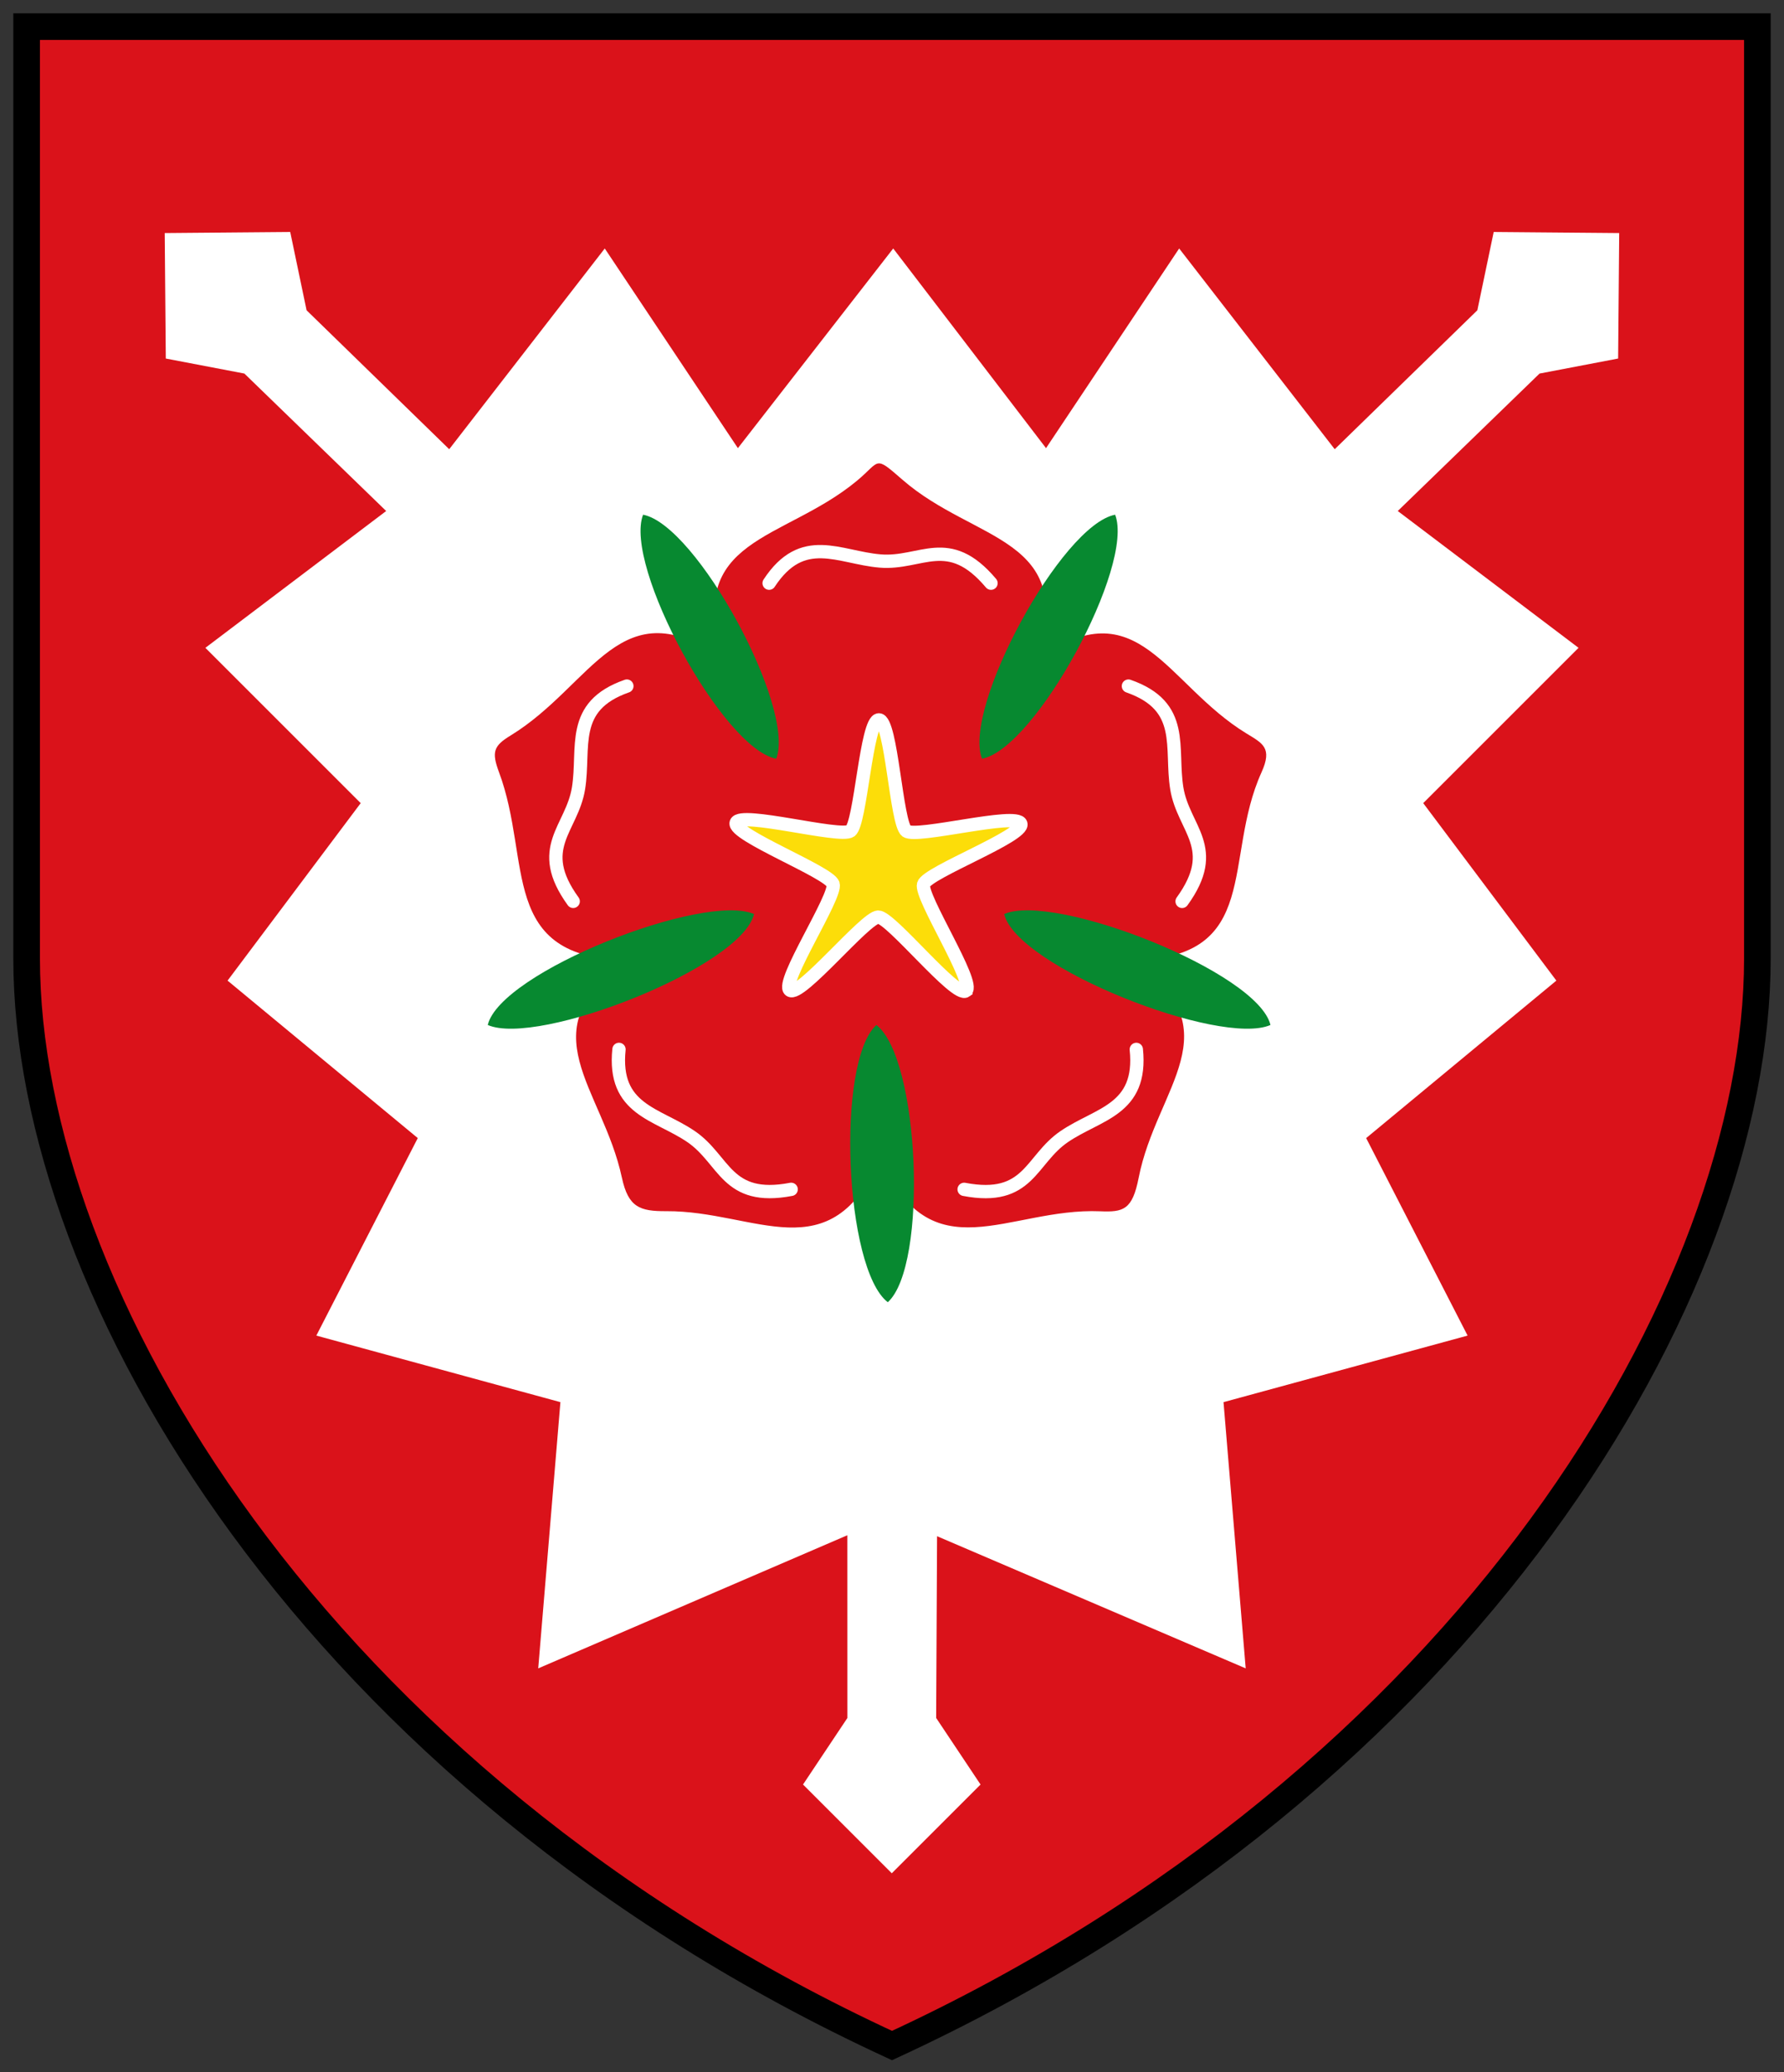 <svg xmlns="http://www.w3.org/2000/svg" height="467" width="402"><rect width="100%" height="100%" fill="#333333" stroke="none"/><defs><clipPath><path d="m 102.48 335.03 v -77.58 v -20.319 v -6.36 c 0.02 -1.166 0.039 -2.332 0.06 -3.498 c 0.02 -0.401 0.04 -0.803 0.06 -1.206 c 0.085 -1.069 0.171 -2.14 0.256 -3.21 c 0.101 -0.839 0.201 -1.677 0.302 -2.517 c 0.406 -2.225 0.665 -4.411 1.19 -6.496 c 0.787 -3.12 1.584 -6.134 2.682 -8.954 c 0.777 -1.992 1.638 -3.914 2.472 -5.803 c 0.589 -1.333 1.237 -2.653 1.959 -3.888 c 0.977 -1.671 1.951 -3.316 2.969 -4.929 c 0.708 -1.025 1.417 -2.05 2.125 -3.074 c 0.336 -0.438 0.673 -0.875 1.01 -1.312 c 0.881 -1.17 1.836 -2.256 2.743 -3.392 c 0.407 -0.457 0.814 -0.914 1.221 -1.371 c 0.447 -0.468 0.894 -0.935 1.34 -1.402 c 0.557 -0.689 1.326 -1.434 2 -2 c 0.713 -0.598 1.318 -1.326 2.05 -1.913 c 0.748 -0.602 1.425 -1.307 2.184 -1.9 c 2.12 -1.651 4.226 -3.317 6.541 -4.778 c 1.274 -0.804 2.554 -1.621 3.873 -2.396 c 4.267 -2.509 9.06 -4.534 14.181 -6.15 c 1.776 -0.561 3.614 -1 5.485 -1.478 c 0.974 -0.206 1.949 -0.411 2.923 -0.617 c 0.683 -0.111 1.366 -0.221 2.05 -0.332 c 1.335 -0.261 2.772 -0.312 4.174 -0.543 c 0.593 -0.05 1.186 -0.1 1.778 -0.15 c 0.814 -0.041 1.628 -0.08 2.442 -0.121 c 0.87 -0.132 1.856 -0.06 2.787 -0.06 h 1.477 c 0.528 0.015 1.055 0.03 1.582 0.045 c 0.418 0.02 0.835 0.04 1.251 0.06 c 1.186 0.096 2.372 0.191 3.557 0.286 c 1.291 0.171 2.582 0.342 3.873 0.513 c 3.23 0.635 6.337 1.216 9.268 2.125 c 8.891 2.76 16.429 6.681 23.06 11.682 c 1.144 0.863 2.228 1.797 3.346 2.682 c 0.577 0.508 1.155 1.016 1.733 1.523 c 0.556 0.449 1.026 1.013 1.552 1.492 c 0.818 0.746 1.684 1.534 2.381 2.397 c 0.587 0.726 1.309 1.346 1.899 2.08 c 1.286 1.603 2.695 3.117 3.903 4.808 c 1.412 1.978 2.785 3.998 4.054 6.12 c 0.702 1.174 1.315 2.405 2 3.602 c 0.341 0.703 0.683 1.407 1.024 2.11 c 0.436 0.986 0.944 1.976 1.372 2.985 c 0.598 1.406 1.11 2.858 1.673 4.311 c 1.155 2.984 1.817 6.218 2.637 9.54 c 0.221 1.251 0.442 2.502 0.663 3.753 c 0.336 1.71 0.319 3.51 0.602 5.306 c 0.051 0.98 0.101 1.96 0.152 2.939 c 0.015 0.613 0.029 1.226 0.045 1.839 c 0.005 1.914 0.009 3.829 0.015 5.743 v 18.947 v 80.87 h -145.98 z"/></clipPath><clipPath><path d="m 260.79 641.99 h 66.898 v 83.17 h -66.898 v -83.17 z"/></clipPath><clipPath><path d="m 0,0 841.89,0 0,595.276 L 0,595.276 0,0 z"/></clipPath><clipPath><path d="m 744.8,8.515 h 73.13 V 62.504 H 744.8 V 8.515 z"/></clipPath></defs><path d="m 6,6 390,0 0,210 C 396,291 331,401 201,461 71,401 6,291 6,216 z" fill="#da121a" stroke="#000" stroke-width="6"/><path d="m 121.28 376 l 5 -60 l -55 -15 l 22.858 -44.511 l -42.858 -35.489 l 30 -40 l -35 -35 l 40.738 -30.834 l -31.953 -30.979 l -17.707 -3.384 l -0.242 -28.28 l 28.28 -0.242 l 3.687 17.647 l 32.14 31.31 l 35.05 -45.24 l 30 45 l 35 -45 l 34.435 45 l 30 -45 l 35.05 45.24 l 32.14 -31.31 l 3.687 -17.647 l 28.28 0.242 l -0.242 28.28 l -17.707 3.384 l -31.953 30.979 l 40.738 30.834 l -35 35 l 30 40 l -42.858 35.489 l 22.858 44.511 l -55 15 l 5 60 l -69.55 -29.788 l -0.202 40.964 l 10 15 l -20 20 l -20 -20 l 10 -15 l -0.009 -41.18 z" fill="#fff"/><path d="m 140.13 265.4 c -4.325 -20.271 -21.621 -33.36 1.342 -48.952 -29.3 -0.546 -21.524 -22.332 -29.03 -42.42 -1.72 -4.599 -1.183 -5.946 2.592 -8.254 18.675 -11.422 24.82 -33.776 47.997 -17.12 -8.95 -27.594 13.561 -26.575 30.09 -40.32 5.336 -4.436 3.796 -5.829 10.234 -0.217 16.326 14.231 39.34 12.799 30.34 40.535 22.832 -16.411 28.889 5.467 47.15 16.633 3.684 2.253 5.925 3.245 3.416 8.784 -8.838 19.509 0.263 41.825 -29.01 42.37 22.976 15.6 5.316 28.628 1.334 48.987 -1.423 7.274 -3.461 7.776 -8.683 7.561 -20.749 -0.856 -38.04 14.419 -49.54 -11.961 -11.257 25.819 -28.05 11.827 -48.22 11.936 -5.923 0.032 -8.569 -0.828 -10.01 -7.572 z" fill="#da121a"/><g stroke="#fff"><path d="m 139.48 236.5 c -1.404 13.68 8.564 14.413 16.244 19.65 7.68 5.237 7.907 14.677 22.552 11.891 m -37.02 -113.42 c -12.983 4.535 -9.416 13.872 -10.899 23.05 -1.483 9.176 -9.934 13.389 -1.196 25.467 m 126.89 33.365 c 1.404 13.68 -8.564 14.413 -16.244 19.65 -7.68 5.237 -7.907 14.677 -22.552 11.891 m 37.02 -113.42 c 12.983 4.535 9.416 13.872 10.899 23.05 1.483 9.176 9.934 13.389 1.196 25.467 m -93.06 -71.71 c 7.541 -11.501 15.737 -5.781 25 -5 9.263 0.781 15.394 -6.4 25 5" fill="none" stroke-linejoin="round" stroke-linecap="round" stroke-width="3"/><path d="m 178.13 189.3 c -2.213 1.075 -11.93 -16.714 -14.351 -17.15 -2.423 -0.435 -17.741 12.854 -19.448 11.08 -1.706 -1.772 12.21 -16.511 11.875 -18.948 -0.335 -2.439 -17.707 -12.901 -16.548 -15.07 1.158 -2.17 19.476 6.51 21.69 5.438 2.216 -1.072 6.797 -20.827 9.221 -20.396 2.422 0.431 -0.173 20.534 1.53 22.309 1.705 1.776 21.908 0.029 22.247 2.467 0.338 2.436 -19.583 6.181 -20.744 8.349 -1.163 2.17 6.743 20.845 4.528 21.921 z" transform="matrix(1.137 -0.2 0.2 1.137 -22.743 43.703)" fill="#fcdd09" stroke-width="2.597"/></g><g fill="#078930"><path d="m 226.28 206 c 11.264 -4.943 57.17 13.03 60 25 -11.264 4.943 -57.17 -13.03 -60 -25 z"/><path d="m 197.48 231 c 9.762 7.484 11.694 54.23 2.572 62.48 c -9.762 -7.484 -11.694 -54.23 -2.572 -62.48 z"/><path d="m 251.28 116 c -12.09 2.296 -34.437 43.527 -30 55 12.09 -2.296 34.437 -43.527 30 -55 z"/><path d="m 169.91 206 c -11.264 -4.943 -57.17 13.03 -60 25 11.264 4.943 57.17 -13.03 60 -25 z"/><path d="m 144.91 116 c 12.09 2.296 34.437 43.527 30 55 -12.09 -2.296 -34.437 -43.527 -30 -55 z"/></g></svg>